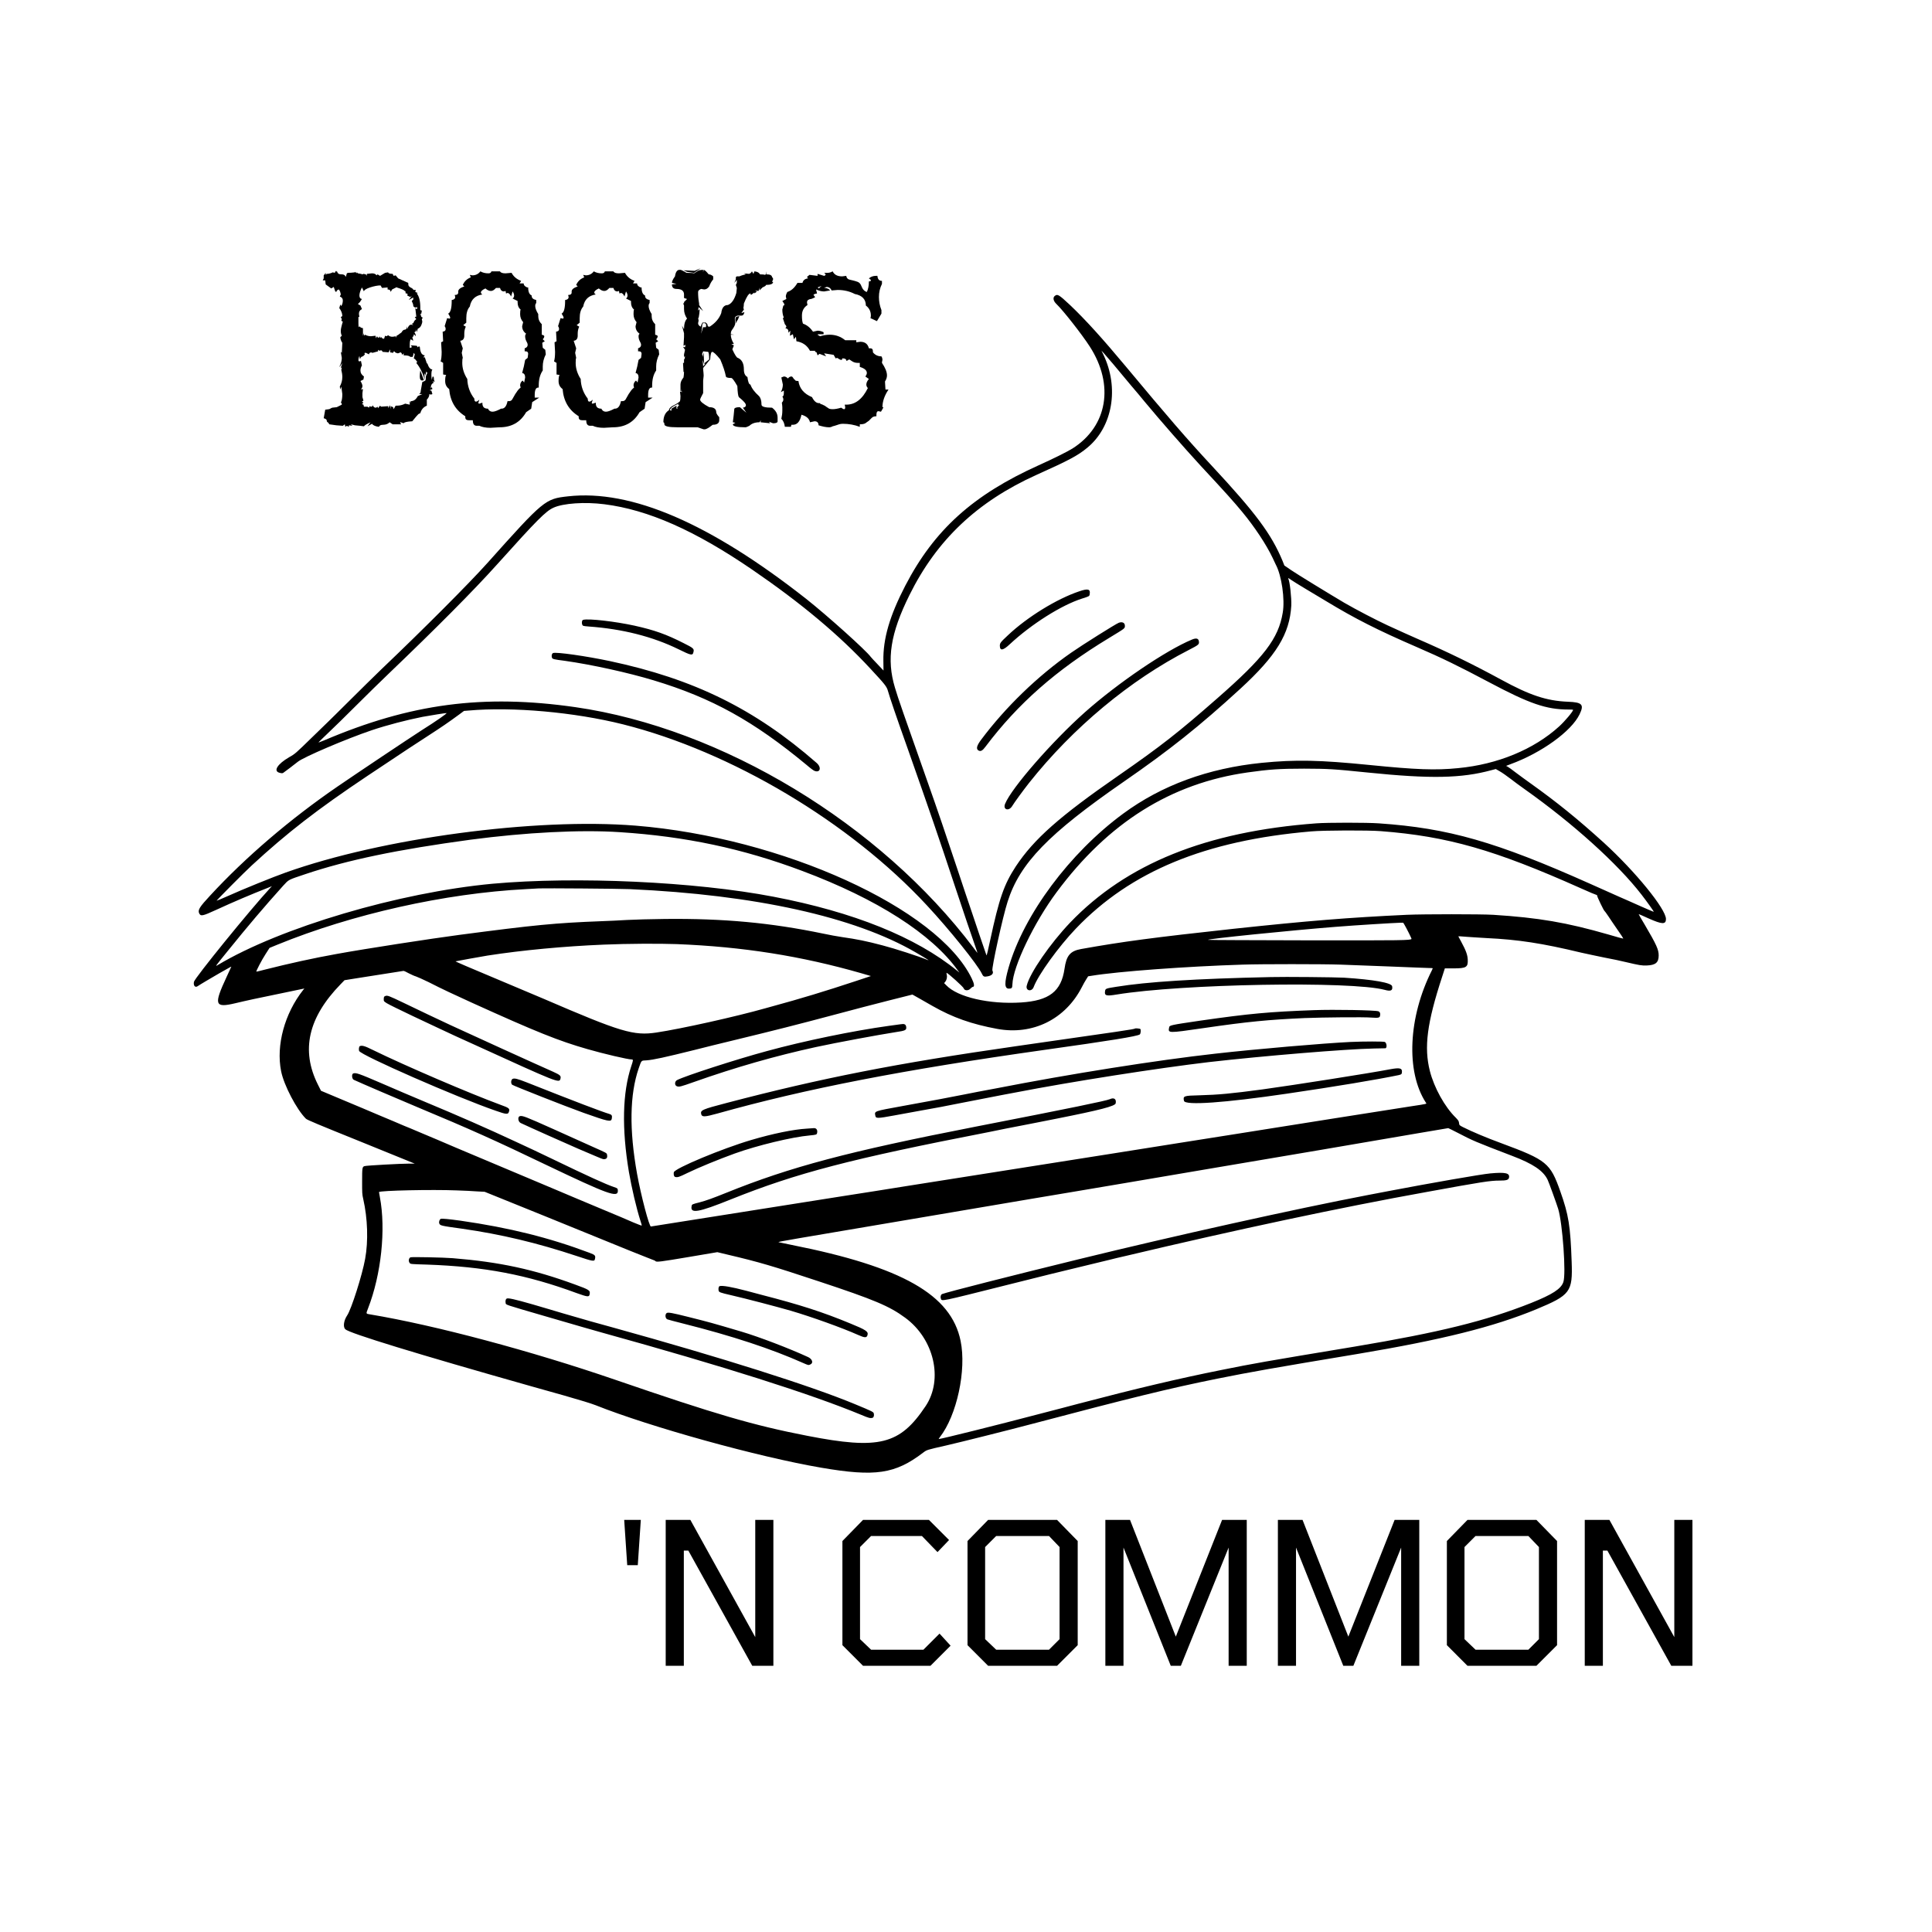 <svg xmlns="http://www.w3.org/2000/svg" xmlns:xlink="http://www.w3.org/1999/xlink" width="80" zoomAndPan="magnify" viewBox="0 0 60 60" height="80" preserveAspectRatio="xMidYMid meet" version="1.0"><defs><g/><clipPath id="744279a6da"><path d="M 6 9.125 L 51.75 9.125 L 51.75 45.875 L 6 45.875 Z M 6 9.125 " clip-rule="nonzero"/></clipPath></defs><g clip-path="url(#744279a6da)"><path fill="#000000" d="M 32.766 9.184 C 32.688 9.234 32.707 9.348 32.812 9.445 C 33.023 9.648 33.602 10.387 33.844 10.762 C 34.613 11.953 34.395 13.242 33.305 13.93 C 33.148 14.027 32.711 14.246 32.258 14.449 C 30.223 15.367 29.016 16.453 28.117 18.184 C 27.629 19.125 27.422 19.836 27.434 20.527 L 27.438 20.824 L 27.25 20.625 C 27.148 20.52 27.055 20.418 27.043 20.402 C 26.906 20.207 25.688 19.113 25.031 18.594 C 22.047 16.25 19.605 15.195 17.641 15.414 C 16.93 15.492 16.891 15.523 15.141 17.48 C 14.559 18.129 13.156 19.535 11.84 20.789 C 11.617 21.004 11.18 21.434 10.871 21.742 C 10.562 22.047 10.258 22.352 10.191 22.414 C 10.125 22.477 9.895 22.699 9.676 22.914 C 9.191 23.387 9.164 23.414 8.98 23.516 C 8.613 23.73 8.477 23.949 8.684 24 C 8.742 24.016 8.77 24.016 8.793 24.004 C 8.824 23.984 9.176 23.719 9.246 23.66 C 9.418 23.516 10.754 22.945 11.551 22.676 C 12.016 22.52 12.633 22.359 13.125 22.262 C 13.383 22.215 13.844 22.141 13.867 22.145 C 13.895 22.152 13.547 22.395 13.094 22.68 C 12.641 22.973 11.074 24.02 10.477 24.43 C 9.008 25.438 7.621 26.625 6.523 27.816 C 6.203 28.16 6.145 28.254 6.18 28.352 C 6.23 28.465 6.277 28.457 6.719 28.254 C 7.273 28 7.738 27.801 8.371 27.551 L 8.445 27.52 L 8.398 27.57 C 7.766 28.254 6.047 30.371 6.023 30.492 C 6 30.617 6.066 30.684 6.148 30.621 C 6.215 30.574 6.547 30.379 6.809 30.227 C 6.945 30.152 7.086 30.07 7.121 30.051 C 7.156 30.031 7.184 30.016 7.184 30.02 C 7.184 30.023 7.117 30.168 7.035 30.344 C 6.633 31.207 6.664 31.309 7.309 31.156 C 7.742 31.055 7.73 31.055 9.246 30.742 L 9.453 30.699 L 9.414 30.746 C 8.84 31.473 8.57 32.461 8.73 33.266 C 8.816 33.703 9.215 34.461 9.5 34.742 C 9.539 34.781 9.879 34.922 11.215 35.461 L 12.879 36.137 L 12.715 36.137 C 12.449 36.137 11.375 36.195 11.32 36.215 C 11.25 36.238 11.246 36.266 11.246 36.691 C 11.246 37.047 11.246 37.09 11.281 37.238 C 11.418 37.84 11.441 38.543 11.34 39.094 C 11.25 39.598 10.91 40.664 10.781 40.852 C 10.676 41.008 10.648 41.207 10.723 41.281 C 10.852 41.406 12.945 42.047 16.523 43.059 C 16.645 43.094 17.094 43.219 17.523 43.34 C 18.016 43.48 18.371 43.59 18.5 43.641 C 20.195 44.316 23.543 45.246 25.512 45.582 C 27.18 45.867 27.797 45.777 28.664 45.117 C 28.789 45.023 28.766 45.031 29.398 44.887 C 29.793 44.797 31.414 44.391 32.043 44.223 C 35.094 43.418 36.312 43.117 37.805 42.816 C 38.875 42.602 39.469 42.496 42.168 42.047 C 44.781 41.609 46.387 41.207 47.703 40.664 C 48.773 40.219 48.844 40.125 48.809 39.18 C 48.77 38.066 48.715 37.727 48.457 37 C 48.145 36.117 48.035 36.027 46.637 35.508 C 46.156 35.332 45.715 35.145 45.434 35.004 C 45.32 34.945 45.32 34.945 45.312 34.875 C 45.305 34.816 45.293 34.797 45.211 34.711 C 44.867 34.375 44.539 33.781 44.406 33.262 C 44.219 32.523 44.316 31.77 44.789 30.328 L 44.871 30.074 L 45.137 30.074 C 45.539 30.074 45.594 30.039 45.582 29.797 C 45.574 29.652 45.527 29.52 45.383 29.254 L 45.289 29.078 L 45.344 29.078 C 45.375 29.078 45.469 29.086 45.555 29.094 C 45.641 29.102 45.918 29.117 46.168 29.133 C 47.152 29.18 47.891 29.293 49.109 29.586 C 49.27 29.621 49.59 29.691 49.824 29.738 C 50.059 29.781 50.352 29.844 50.477 29.875 C 50.926 29.98 50.973 29.988 51.141 29.984 C 51.414 29.973 51.512 29.895 51.512 29.672 C 51.512 29.492 51.445 29.34 51.082 28.723 C 50.973 28.543 50.887 28.391 50.891 28.391 C 50.895 28.387 51.031 28.445 51.199 28.523 C 51.621 28.711 51.738 28.715 51.738 28.539 C 51.734 28.227 50.789 27.066 49.805 26.168 C 48.996 25.434 48.344 24.906 47.527 24.324 C 47.398 24.234 47.199 24.086 47.078 23.996 C 46.961 23.906 46.844 23.82 46.82 23.809 L 46.773 23.785 L 46.906 23.734 C 47.871 23.383 48.801 22.711 49.055 22.184 C 49.203 21.879 49.137 21.809 48.691 21.793 C 48.031 21.766 47.512 21.594 46.617 21.105 C 45.734 20.625 44.957 20.246 44.031 19.844 C 43.746 19.719 43.52 19.617 43.086 19.418 C 42.727 19.25 42.125 18.938 41.754 18.723 C 41.277 18.441 40.281 17.832 40.105 17.711 L 39.887 17.562 L 39.832 17.422 C 39.484 16.586 39 15.934 37.633 14.465 C 36.863 13.637 36.25 12.926 34.965 11.383 C 34.246 10.52 33.707 9.926 33.238 9.48 C 32.891 9.156 32.844 9.125 32.766 9.184 M 34.582 11.32 C 34.707 11.473 34.949 11.762 35.117 11.961 C 35.289 12.16 35.48 12.391 35.543 12.469 C 36.043 13.07 36.754 13.883 37.273 14.449 C 38.098 15.336 38.309 15.574 38.578 15.898 C 38.969 16.371 39.324 16.91 39.52 17.32 C 39.562 17.414 39.609 17.512 39.621 17.535 C 39.801 17.867 39.91 18.613 39.836 19.031 C 39.703 19.832 39.254 20.418 37.812 21.68 C 36.602 22.742 36.059 23.168 34.73 24.09 C 32.902 25.355 32.109 26.059 31.547 26.906 C 31.18 27.469 31.031 27.895 30.75 29.203 C 30.695 29.465 30.645 29.676 30.637 29.672 C 30.633 29.664 30.59 29.539 30.539 29.387 C 30.488 29.238 30.34 28.809 30.215 28.43 C 30.086 28.051 29.867 27.402 29.73 26.984 C 29.422 26.055 29.074 25.035 28.832 24.355 C 28.059 22.164 27.891 21.688 27.793 21.355 C 27.527 20.473 27.652 19.676 28.242 18.484 C 29.09 16.77 30.344 15.582 32.184 14.75 C 33.211 14.289 33.473 14.148 33.77 13.902 C 34.555 13.254 34.762 12.043 34.266 11.012 L 34.207 10.891 L 34.277 10.965 C 34.316 11.008 34.453 11.168 34.582 11.32 M 18.77 15.66 C 20.129 15.832 21.582 16.473 23.367 17.695 C 24.875 18.727 26.066 19.723 27.027 20.762 C 27.484 21.254 27.539 21.32 27.578 21.465 C 27.637 21.672 27.816 22.203 28.203 23.289 C 28.879 25.211 29.137 25.953 29.66 27.535 C 29.926 28.336 30.195 29.129 30.301 29.426 C 30.34 29.531 30.359 29.605 30.352 29.59 C 30.34 29.578 30.289 29.512 30.238 29.441 C 27.332 25.586 22.426 22.617 17.867 21.961 C 15.008 21.551 12.75 21.848 10.059 22.996 C 9.969 23.031 9.895 23.062 9.891 23.059 C 9.887 23.055 10.02 22.926 10.188 22.766 C 10.355 22.609 10.754 22.219 11.074 21.898 C 11.395 21.578 11.84 21.141 12.066 20.926 C 13.527 19.527 14.707 18.344 15.449 17.516 C 16.684 16.141 16.949 15.875 17.191 15.766 C 17.492 15.629 18.164 15.582 18.77 15.66 M 40.102 18.012 C 40.148 18.047 40.355 18.172 40.562 18.297 C 40.766 18.418 41.051 18.59 41.195 18.676 C 42.086 19.215 42.777 19.566 43.996 20.094 C 44.773 20.43 45.305 20.688 46.238 21.184 C 47.508 21.859 48.023 22.035 48.715 22.035 C 48.793 22.035 48.855 22.039 48.855 22.043 C 48.855 22.094 48.598 22.398 48.422 22.559 C 47.637 23.273 46.512 23.738 45.285 23.855 C 44.578 23.926 43.977 23.902 42.539 23.758 C 40.98 23.602 40.238 23.586 39.18 23.691 C 37.52 23.859 36.078 24.387 34.879 25.27 C 33.219 26.492 31.793 28.406 31.32 30.059 C 31.188 30.527 31.191 30.703 31.332 30.703 C 31.422 30.703 31.438 30.684 31.441 30.57 C 31.457 30.02 32.113 28.652 32.812 27.711 C 34.418 25.547 36.367 24.324 38.75 23.988 C 39.41 23.895 39.734 23.871 40.5 23.871 C 41.266 23.875 41.371 23.879 42.48 23.992 C 44.426 24.191 45.391 24.172 46.32 23.918 L 46.453 23.883 L 46.582 23.957 C 46.652 23.996 46.801 24.102 46.914 24.188 C 47.023 24.273 47.219 24.418 47.348 24.508 C 48.848 25.57 50.238 26.824 50.98 27.785 C 51.152 28.008 51.367 28.309 51.359 28.316 C 51.355 28.32 51.172 28.242 50.953 28.145 C 50.73 28.047 50.43 27.91 50.281 27.848 C 50.133 27.781 49.727 27.602 49.379 27.445 C 46.457 26.141 44.988 25.719 42.824 25.57 C 42.461 25.543 41.211 25.543 40.875 25.57 C 37.461 25.824 34.984 26.824 33.23 28.656 C 32.613 29.305 31.98 30.219 31.887 30.609 C 31.844 30.773 32.043 30.812 32.102 30.652 C 32.242 30.277 32.875 29.398 33.418 28.832 C 35.117 27.059 37.43 26.102 40.719 25.82 C 41.105 25.785 42.492 25.781 42.883 25.812 C 44.961 25.973 46.418 26.391 49.102 27.59 C 49.352 27.703 49.57 27.793 49.582 27.793 C 49.594 27.793 49.602 27.805 49.602 27.82 C 49.602 27.855 49.809 28.285 49.828 28.289 C 49.836 28.293 49.887 28.363 49.945 28.449 C 50 28.535 50.133 28.727 50.234 28.875 C 50.34 29.023 50.418 29.148 50.414 29.148 C 50.406 29.152 50.199 29.098 49.953 29.023 C 48.652 28.648 47.785 28.5 46.371 28.41 C 45.973 28.387 44.23 28.387 43.695 28.41 C 41.859 28.496 40.617 28.598 38.312 28.844 C 35.836 29.113 34.863 29.242 33.574 29.473 C 33.234 29.535 33.117 29.676 33.059 30.09 C 32.957 30.789 32.582 31.078 31.707 31.133 C 30.727 31.195 29.738 30.969 29.387 30.598 L 29.32 30.531 L 29.352 30.496 C 29.398 30.441 29.422 30.348 29.402 30.273 C 29.395 30.238 29.391 30.211 29.395 30.211 C 29.43 30.211 29.918 30.648 29.93 30.695 C 29.953 30.77 30.074 30.773 30.137 30.703 C 30.164 30.676 30.199 30.648 30.211 30.648 C 30.27 30.648 30.258 30.551 30.18 30.391 C 29.129 28.207 24.285 26.008 19.738 25.641 C 16.625 25.391 11.871 26.027 8.871 27.098 C 8.504 27.227 7.531 27.621 7.074 27.828 C 6.887 27.91 6.73 27.977 6.727 27.973 C 6.719 27.965 7.59 27.086 7.816 26.879 C 8.918 25.863 9.848 25.141 11.414 24.094 C 12.613 23.293 12.961 23.066 13.324 22.832 C 13.715 22.578 13.895 22.457 14.258 22.191 L 14.41 22.078 L 14.562 22.066 C 15.91 21.945 17.84 22.117 19.352 22.496 C 22.707 23.34 26.391 25.531 28.789 28.121 C 29.488 28.871 30.355 29.953 30.488 30.23 C 30.535 30.332 30.559 30.344 30.68 30.32 C 30.812 30.293 30.867 30.227 30.82 30.141 C 30.789 30.078 31.141 28.469 31.293 28 C 31.672 26.809 32.559 25.895 34.898 24.277 C 36.312 23.301 37.254 22.551 38.523 21.387 C 39.637 20.363 40.051 19.688 40.102 18.809 C 40.113 18.566 40.055 18.047 40.008 17.969 C 39.992 17.941 40.02 17.953 40.102 18.012 M 33.52 18.363 C 32.816 18.598 31.895 19.168 31.301 19.73 C 31.066 19.949 31.051 19.973 31.051 20.059 C 31.055 20.219 31.152 20.203 31.359 20.008 C 32.035 19.379 32.965 18.793 33.602 18.59 C 33.824 18.52 33.832 18.516 33.84 18.461 C 33.871 18.293 33.793 18.27 33.52 18.363 M 18.109 19.25 C 18.059 19.262 18.059 19.406 18.109 19.434 C 18.125 19.441 18.203 19.453 18.285 19.457 C 19.328 19.531 20.27 19.77 21.074 20.164 C 21.461 20.355 21.512 20.367 21.535 20.254 C 21.562 20.148 21.543 20.129 21.23 19.973 C 20.691 19.699 20.332 19.57 19.703 19.43 C 19.113 19.301 18.277 19.203 18.109 19.25 M 34.746 19.34 C 34.652 19.375 33.602 20.035 33.266 20.27 C 32.227 20.992 31.227 21.961 30.473 22.969 C 30.332 23.156 30.305 23.262 30.391 23.309 C 30.457 23.344 30.516 23.312 30.609 23.184 C 31.613 21.852 32.797 20.809 34.438 19.816 C 34.957 19.5 34.934 19.52 34.934 19.43 C 34.934 19.34 34.852 19.301 34.746 19.34 M 37.016 19.863 C 36.199 20.203 34.711 21.215 33.691 22.121 C 32.68 23.02 31.418 24.465 31.215 24.961 C 31.137 25.148 31.332 25.207 31.438 25.027 C 31.504 24.918 31.766 24.559 31.957 24.316 C 33.32 22.598 35.098 21.117 36.922 20.184 C 37.234 20.023 37.25 20.012 37.23 19.906 C 37.215 19.824 37.145 19.809 37.016 19.863 M 17.176 20.281 C 17.137 20.297 17.121 20.367 17.141 20.422 C 17.156 20.469 17.188 20.477 17.547 20.523 C 18.379 20.641 19.516 20.891 20.301 21.129 C 22.113 21.676 23.406 22.395 25.047 23.754 C 25.16 23.852 25.27 23.934 25.297 23.941 C 25.477 24.008 25.52 23.828 25.355 23.688 C 23.434 22.012 21.547 21.086 18.941 20.531 C 18.203 20.375 17.273 20.242 17.176 20.281 M 19.254 25.844 C 21.297 25.977 23.066 26.352 24.914 27.047 C 27.238 27.918 28.934 29.004 29.746 30.137 L 29.797 30.203 L 29.723 30.145 C 28.449 29.105 26.512 28.324 24.02 27.848 C 21.582 27.379 17.883 27.211 15.297 27.445 C 12.398 27.715 8.715 28.801 6.758 29.973 C 6.68 30.02 6.672 30.027 7.062 29.547 C 7.699 28.758 8.199 28.168 8.793 27.508 C 8.977 27.309 8.934 27.332 9.48 27.148 C 10.793 26.707 12.355 26.383 14.609 26.078 C 16.32 25.852 18.02 25.762 19.254 25.844 M 19.562 27.613 C 23.449 27.789 26.539 28.473 28.438 29.578 C 28.82 29.801 28.91 29.859 28.777 29.801 C 28.566 29.711 27.773 29.453 27.406 29.359 C 26.891 29.223 26.613 29.168 26.152 29.102 C 26.012 29.082 25.754 29.035 25.574 28.996 C 23.938 28.656 22.469 28.52 20.652 28.539 C 20.211 28.543 19.684 28.559 19.48 28.57 C 19.273 28.582 18.906 28.602 18.664 28.609 C 17.242 28.664 16.625 28.723 14.254 29.035 C 13.418 29.145 11.336 29.465 10.461 29.625 C 9.738 29.754 8.977 29.922 8.223 30.113 C 8.082 30.152 7.965 30.176 7.961 30.176 C 7.949 30.16 8.129 29.812 8.246 29.633 L 8.371 29.438 L 8.609 29.34 C 10.941 28.387 13.824 27.742 16.328 27.613 C 16.5 27.605 16.688 27.594 16.738 27.59 C 16.949 27.582 19.23 27.598 19.562 27.613 M 43.617 28.719 C 43.688 28.84 43.844 29.152 43.836 29.16 C 43.793 29.203 43.59 29.207 40.605 29.203 C 38.938 29.199 37.551 29.195 37.523 29.188 C 37.422 29.164 40.117 28.891 41.465 28.785 C 42.152 28.73 43.25 28.664 43.488 28.656 L 43.578 28.656 L 43.617 28.719 M 21.016 29.32 C 23.074 29.402 24.879 29.688 26.766 30.23 L 27.047 30.312 L 26.562 30.473 C 25.645 30.777 24.844 31.02 23.996 31.25 C 23.918 31.27 23.809 31.301 23.758 31.316 C 22.844 31.574 21.164 31.949 20.387 32.066 C 19.676 32.172 19.289 32.055 16.887 31.02 C 16.664 30.926 16.094 30.684 15.625 30.488 C 14.582 30.051 14.133 29.859 14.148 29.855 C 14.188 29.844 14.93 29.711 15.141 29.676 C 16.223 29.508 17.52 29.387 18.754 29.336 C 19.473 29.305 20.48 29.301 21.016 29.32 M 41.629 29.957 C 41.895 29.965 42.594 29.992 43.184 30.016 C 43.77 30.039 44.305 30.062 44.371 30.062 C 44.441 30.062 44.496 30.066 44.496 30.07 C 44.496 30.074 44.484 30.102 44.469 30.133 C 43.734 31.59 43.656 33.277 44.281 34.242 C 44.312 34.285 44.352 34.277 43.809 34.359 C 43.559 34.398 42.496 34.566 41.449 34.73 C 40.402 34.898 38.984 35.121 38.301 35.23 C 37.613 35.34 35.918 35.605 34.527 35.828 C 31.66 36.281 29.559 36.613 28.168 36.832 C 27.645 36.918 26.719 37.062 26.117 37.156 C 24.719 37.379 21.668 37.859 20.859 37.988 C 20.52 38.043 20.23 38.09 20.215 38.09 C 20.164 38.105 19.906 37.125 19.785 36.457 C 19.539 35.086 19.555 33.992 19.836 33.176 C 19.926 32.922 19.906 32.938 20.078 32.93 C 20.293 32.914 20.648 32.836 21.562 32.609 C 21.812 32.543 22.41 32.398 22.891 32.281 C 24.035 32.004 24.746 31.824 25.918 31.512 C 26.449 31.367 27.211 31.172 27.609 31.07 L 28.336 30.887 L 28.551 31.008 C 28.668 31.074 28.852 31.18 28.961 31.242 C 29.594 31.602 30.172 31.805 30.969 31.953 C 32.07 32.156 33.086 31.656 33.598 30.656 C 33.641 30.574 33.699 30.465 33.734 30.414 L 33.793 30.32 L 33.891 30.305 C 34.719 30.168 36.852 30.012 38.598 29.957 C 39.156 29.938 41.082 29.938 41.629 29.957 M 12.695 30.227 C 12.773 30.266 12.871 30.312 12.918 30.324 C 12.965 30.34 13.141 30.418 13.309 30.5 C 13.746 30.723 14.082 30.879 14.648 31.137 C 16.656 32.047 17.344 32.324 18.246 32.582 C 18.746 32.727 19.5 32.902 19.613 32.902 C 19.672 32.902 19.668 32.922 19.605 33.109 C 19.332 33.93 19.305 35.039 19.531 36.395 C 19.617 36.891 19.762 37.516 19.891 37.918 C 19.918 37.996 19.934 38.062 19.93 38.062 C 19.926 38.066 19.809 38.023 19.672 37.965 C 19.531 37.906 19.367 37.832 19.301 37.805 C 19.234 37.777 18.98 37.672 18.73 37.566 C 18.484 37.465 18.102 37.305 17.883 37.211 C 17.66 37.117 17.379 36.996 17.254 36.945 C 17.129 36.891 16.285 36.535 15.371 36.152 C 14.461 35.77 13.656 35.43 13.582 35.395 C 13.445 35.34 12.891 35.102 12.738 35.039 C 12.691 35.023 12.453 34.922 12.207 34.816 C 11.961 34.715 11.539 34.535 11.273 34.422 C 11.008 34.312 10.605 34.141 10.379 34.047 L 9.969 33.875 L 9.871 33.68 C 9.34 32.617 9.57 31.602 10.578 30.566 L 10.699 30.441 L 11.086 30.379 C 11.645 30.289 12.5 30.156 12.531 30.152 C 12.547 30.152 12.621 30.184 12.695 30.227 M 39.465 30.344 C 37.109 30.395 35.613 30.492 34.672 30.645 C 34.348 30.695 34.332 30.703 34.32 30.77 C 34.293 30.922 34.348 30.941 34.672 30.887 C 36.695 30.555 41.965 30.461 43.008 30.742 C 43.195 30.793 43.258 30.762 43.234 30.629 C 43.215 30.52 42.656 30.422 41.742 30.363 C 41.5 30.348 39.887 30.332 39.465 30.344 M 11.961 30.934 C 11.926 30.945 11.918 30.969 11.918 31.031 C 11.918 31.125 11.879 31.102 12.812 31.551 C 13.289 31.777 13.375 31.816 13.641 31.941 C 14.074 32.145 14.227 32.215 14.695 32.426 C 17.359 33.641 17.367 33.645 17.406 33.5 C 17.426 33.41 17.402 33.387 17.18 33.285 C 16.785 33.113 14.332 31.996 14 31.84 C 13.711 31.707 12.922 31.332 12.543 31.148 C 12.062 30.918 12.031 30.906 11.961 30.934 M 40.809 31.371 C 39.422 31.422 38.805 31.477 37.262 31.699 C 36.359 31.832 36.32 31.84 36.309 31.906 C 36.273 32.09 36.262 32.09 37.367 31.93 C 38.762 31.727 39.383 31.668 40.516 31.617 C 41.094 31.594 42.371 31.582 42.59 31.602 C 42.809 31.617 42.848 31.609 42.859 31.543 C 42.875 31.473 42.855 31.426 42.805 31.406 C 42.695 31.371 41.43 31.348 40.809 31.371 M 27.969 31.809 C 27.945 31.812 27.781 31.836 27.602 31.859 C 26.496 32.012 24.98 32.324 23.82 32.641 C 22.891 32.891 21.273 33.414 21.027 33.543 C 20.949 33.582 20.945 33.707 21.02 33.734 C 21.09 33.762 21.145 33.746 21.543 33.605 C 22.855 33.141 24.094 32.789 25.344 32.516 C 25.977 32.379 27.285 32.137 27.809 32.055 C 28.129 32.008 28.16 31.992 28.141 31.879 C 28.125 31.809 28.082 31.789 27.969 31.809 M 35.25 31.941 C 35.23 31.965 34.898 32.012 31.543 32.492 C 27.836 33.023 25.5 33.484 22.578 34.25 C 21.801 34.453 21.746 34.477 21.777 34.602 C 21.801 34.695 21.883 34.691 22.277 34.582 C 25.035 33.809 28.035 33.227 32.438 32.605 C 34.469 32.32 35.316 32.184 35.398 32.125 C 35.426 32.102 35.438 31.98 35.414 31.957 C 35.398 31.941 35.262 31.93 35.25 31.941 M 41.941 32.359 C 41.125 32.398 39.012 32.578 37.738 32.723 C 35.918 32.926 33.227 33.352 30.91 33.805 C 30.715 33.84 30.473 33.887 30.371 33.906 C 30.27 33.926 30.062 33.969 29.914 33.996 C 29.59 34.062 28.902 34.191 28.012 34.352 C 27.133 34.512 27.156 34.504 27.184 34.648 C 27.199 34.738 27.246 34.738 27.773 34.641 C 28 34.598 28.375 34.531 28.609 34.488 C 29.07 34.406 29.332 34.359 29.848 34.254 C 30.285 34.168 30.824 34.062 31.133 34.004 C 31.27 33.98 31.445 33.945 31.527 33.93 C 33.301 33.586 35.957 33.172 37.547 32.984 C 39.223 32.793 41.801 32.578 42.676 32.562 C 42.852 32.559 43.008 32.555 43.02 32.555 C 43.082 32.555 43.07 32.391 43.008 32.359 C 42.965 32.34 42.367 32.34 41.941 32.359 M 11.176 32.488 C 11.148 32.5 11.137 32.586 11.152 32.637 C 11.203 32.77 14.195 34.082 15.398 34.496 C 15.719 34.609 15.773 34.613 15.801 34.539 C 15.84 34.43 15.824 34.41 15.539 34.309 C 14.586 33.957 12.613 33.113 11.582 32.609 C 11.324 32.48 11.246 32.461 11.176 32.488 M 43.195 33.203 C 42.57 33.324 40.18 33.699 39.211 33.832 C 38.246 33.961 37.844 34 37.238 34.016 C 36.766 34.027 36.734 34.035 36.77 34.188 C 36.801 34.336 38.027 34.25 39.965 33.965 C 41.488 33.742 42.77 33.527 43.445 33.387 C 43.527 33.367 43.539 33.352 43.539 33.273 C 43.539 33.172 43.457 33.156 43.195 33.203 M 10.973 33.336 C 10.914 33.352 10.926 33.508 10.988 33.535 C 11.18 33.625 12.418 34.156 12.961 34.383 C 14.582 35.059 15.418 35.434 16.977 36.184 C 18.883 37.094 19.188 37.203 19.188 36.984 C 19.188 36.91 19.18 36.902 19.062 36.863 C 18.82 36.781 18.293 36.543 17.121 35.977 C 16.711 35.781 16.359 35.613 16.344 35.609 C 16.328 35.602 16.172 35.531 16 35.449 C 15.156 35.055 14.23 34.648 13.18 34.211 C 12.824 34.062 12.219 33.805 11.836 33.637 C 11.148 33.34 11.055 33.309 10.973 33.336 M 15.922 33.504 C 15.867 33.531 15.859 33.645 15.906 33.688 C 15.953 33.723 17.574 34.363 18.121 34.559 C 18.902 34.836 18.98 34.852 19 34.738 C 19.016 34.648 19 34.617 18.922 34.594 C 18.715 34.535 17.852 34.207 16.344 33.609 C 16.074 33.504 15.984 33.48 15.922 33.504 M 34.465 34.137 C 34.332 34.191 33.293 34.406 30.305 34.988 C 26.34 35.762 24.547 36.238 22.555 37.043 C 22.117 37.219 21.945 37.281 21.727 37.34 C 21.496 37.398 21.488 37.402 21.48 37.453 C 21.426 37.699 21.676 37.66 22.703 37.246 C 24.75 36.426 26.414 35.992 30.715 35.156 C 30.973 35.105 31.215 35.055 31.25 35.047 C 31.289 35.039 31.496 35 31.715 34.957 C 31.934 34.914 32.141 34.875 32.176 34.867 C 32.215 34.859 32.508 34.801 32.828 34.738 C 34.164 34.473 34.629 34.352 34.648 34.266 C 34.676 34.133 34.598 34.074 34.465 34.137 M 16.141 34.664 C 16.07 34.688 16.09 34.836 16.168 34.875 C 16.328 34.953 17.648 35.543 17.949 35.672 C 18.141 35.754 18.395 35.863 18.508 35.91 C 18.621 35.961 18.727 36 18.746 36 C 18.84 36 18.871 35.957 18.852 35.859 C 18.844 35.809 18.836 35.805 18.457 35.637 C 18.246 35.543 17.676 35.285 17.188 35.066 C 16.309 34.672 16.227 34.641 16.141 34.664 M 25.055 35.051 C 24.641 35.074 23.996 35.207 23.336 35.402 C 22.43 35.668 20.953 36.285 20.926 36.406 C 20.914 36.477 20.93 36.539 20.969 36.551 C 21.043 36.57 21.09 36.555 21.344 36.43 C 21.699 36.258 22.309 36.008 22.816 35.824 C 23.52 35.57 24.609 35.309 25.148 35.262 C 25.352 35.242 25.363 35.238 25.375 35.188 C 25.398 35.098 25.355 35.031 25.277 35.035 C 25.258 35.035 25.156 35.043 25.055 35.051 M 45.277 35.184 C 45.734 35.422 45.801 35.453 46.965 35.898 C 47.605 36.141 47.926 36.355 48.062 36.637 C 48.09 36.684 48.355 37.422 48.391 37.543 C 48.527 37.992 48.641 39.566 48.551 39.816 C 48.48 40.027 48.215 40.199 47.551 40.465 C 46.145 41.023 44.703 41.379 42.07 41.82 C 39.219 42.293 38.953 42.34 37.926 42.547 C 36.617 42.809 35.293 43.121 33.492 43.594 C 33.348 43.633 33.117 43.691 32.977 43.73 C 32.836 43.766 32.496 43.855 32.223 43.926 C 30.992 44.25 29.223 44.691 29.152 44.691 C 29.148 44.691 29.164 44.664 29.188 44.633 C 29.715 43.957 30.02 42.551 29.832 41.641 C 29.539 40.207 28.016 39.344 24.594 38.664 C 24.426 38.629 24.258 38.594 24.219 38.586 C 24.129 38.57 24.008 38.59 25.883 38.273 C 27.523 37.996 29.371 37.684 32.035 37.23 C 32.793 37.105 34.094 36.883 34.934 36.742 C 35.77 36.598 37.012 36.387 37.695 36.273 C 38.375 36.156 39.883 35.902 41.039 35.707 C 42.195 35.508 43.555 35.277 44.055 35.191 C 44.555 35.105 44.973 35.035 44.977 35.035 C 44.984 35.035 45.117 35.102 45.277 35.184 M 46.285 36.441 C 46.008 36.465 44.422 36.742 43.113 36.992 C 42.875 37.039 42.59 37.094 42.48 37.113 C 40.234 37.543 36.469 38.379 33.492 39.109 C 31.371 39.629 29.422 40.125 29.258 40.188 C 29.219 40.203 29.199 40.27 29.219 40.328 C 29.254 40.418 29.152 40.438 31.305 39.898 C 31.895 39.75 32.48 39.605 32.602 39.574 C 32.727 39.543 32.965 39.484 33.133 39.445 C 33.559 39.34 34.141 39.199 34.438 39.129 C 34.574 39.094 34.801 39.039 34.945 39.008 C 38.398 38.188 41.629 37.5 44.316 37.016 C 46.031 36.703 46.277 36.664 46.574 36.664 C 46.781 36.664 46.848 36.645 46.863 36.574 C 46.895 36.43 46.754 36.398 46.285 36.441 M 14.188 36.969 C 14.402 36.977 14.688 36.988 14.816 37 L 15.051 37.012 L 16.953 37.781 C 17.996 38.207 19.176 38.684 19.566 38.844 C 19.961 39 20.297 39.137 20.316 39.141 C 20.332 39.145 20.348 39.156 20.355 39.164 C 20.379 39.203 20.52 39.184 21.379 39.039 L 22.277 38.887 L 22.602 38.965 C 23.578 39.195 23.988 39.316 25.438 39.797 C 27.148 40.363 27.621 40.562 28.109 40.922 C 29.008 41.578 29.301 42.836 28.746 43.668 C 27.945 44.867 27.309 45.027 25.07 44.59 C 23.402 44.266 22.238 43.926 19.113 42.852 C 16.496 41.953 13.512 41.156 11.496 40.82 C 11.359 40.797 11.363 40.809 11.43 40.633 C 11.84 39.578 11.988 38.18 11.797 37.176 C 11.781 37.09 11.77 37.02 11.77 37.02 C 11.816 36.973 13.406 36.938 14.188 36.969 M 13.691 37.852 C 13.652 37.863 13.625 37.945 13.641 37.992 C 13.668 38.062 13.676 38.066 14.359 38.16 C 15.559 38.332 16.68 38.598 17.914 39.008 C 18.418 39.176 18.461 39.184 18.477 39.098 C 18.5 38.996 18.484 38.973 18.316 38.91 C 17.051 38.434 15.824 38.129 14.305 37.91 C 13.934 37.859 13.734 37.84 13.691 37.852 M 12.75 39.047 C 12.695 39.066 12.676 39.168 12.723 39.223 C 12.75 39.258 12.754 39.258 13.262 39.273 C 15.043 39.336 16.359 39.586 17.914 40.16 C 18.25 40.281 18.297 40.285 18.312 40.195 C 18.336 40.074 18.305 40.055 17.855 39.891 C 16.578 39.422 15.512 39.191 14.059 39.074 C 13.773 39.051 12.801 39.031 12.75 39.047 M 22.352 39.941 C 22.32 39.949 22.305 40.008 22.316 40.074 C 22.328 40.133 22.348 40.141 22.719 40.227 C 23.129 40.32 24.145 40.586 24.562 40.707 C 25.211 40.898 26.156 41.238 26.648 41.457 C 26.855 41.551 26.918 41.551 26.941 41.461 C 26.973 41.352 26.895 41.301 26.398 41.098 C 25.547 40.746 24.844 40.52 23.676 40.219 C 23.477 40.164 23.254 40.105 23.176 40.086 C 22.715 39.965 22.438 39.918 22.352 39.941 M 15.73 40.332 C 15.703 40.352 15.691 40.41 15.703 40.461 C 15.715 40.527 15.625 40.496 16.926 40.875 C 18.121 41.223 18.297 41.273 18.688 41.383 C 22.469 42.43 25.188 43.293 26.75 43.941 C 26.98 44.039 27.027 44.051 27.098 44.031 C 27.133 44.02 27.152 43.961 27.137 43.898 C 27.125 43.848 27.102 43.836 26.555 43.609 C 25.184 43.039 22.418 42.164 19.047 41.23 C 18.402 41.055 18.164 40.984 17.992 40.934 C 17.898 40.906 17.668 40.84 17.477 40.785 C 17.289 40.727 16.867 40.605 16.539 40.508 C 15.965 40.344 15.773 40.301 15.73 40.332 M 20.707 40.777 C 20.648 40.812 20.656 40.941 20.723 40.973 C 20.746 40.98 20.961 41.043 21.207 41.102 C 22.742 41.488 23.961 41.891 24.949 42.332 C 25.098 42.398 25.109 42.402 25.164 42.375 C 25.266 42.332 25.23 42.211 25.102 42.148 C 24.52 41.879 23.57 41.516 23.016 41.352 C 22.074 41.074 22.059 41.07 21.375 40.898 C 20.879 40.773 20.75 40.75 20.707 40.777 " fill-opacity="1" fill-rule="evenodd"/></g><g fill="#000000" fill-opacity="1"><g transform="translate(10.006, 13.239)"><g><path d="M 0.094 -0.516 C 0.188 -0.523 0.238 -0.535 0.25 -0.547 C 0.258 -0.555 0.281 -0.566 0.312 -0.578 L 0.453 -0.594 L 0.609 -0.672 C 0.609 -0.711 0.598 -0.734 0.578 -0.734 C 0.609 -0.785 0.625 -0.875 0.625 -1 L 0.594 -1.234 L 0.562 -1.141 L 0.547 -1.234 C 0.598 -1.328 0.625 -1.426 0.625 -1.531 C 0.625 -1.602 0.613 -1.676 0.594 -1.75 L 0.609 -1.828 L 0.578 -1.812 L 0.625 -1.969 C 0.582 -1.895 0.551 -1.852 0.531 -1.844 C 0.582 -1.938 0.609 -2.031 0.609 -2.125 L 0.578 -2.312 L 0.609 -2.281 L 0.625 -2.594 C 0.594 -2.633 0.57 -2.691 0.562 -2.766 L 0.609 -2.812 C 0.586 -2.863 0.578 -2.91 0.578 -2.953 C 0.578 -2.992 0.582 -3.035 0.594 -3.078 C 0.613 -3.16 0.629 -3.219 0.641 -3.25 C 0.617 -3.258 0.602 -3.27 0.594 -3.281 L 0.609 -3.328 L 0.578 -3.391 L 0.625 -3.422 C 0.625 -3.504 0.594 -3.586 0.531 -3.672 L 0.562 -3.781 L 0.594 -3.734 C 0.625 -3.785 0.641 -3.844 0.641 -3.906 C 0.641 -3.969 0.609 -4.008 0.547 -4.031 L 0.578 -4.094 C 0.566 -4.164 0.547 -4.219 0.516 -4.25 C 0.473 -4.238 0.445 -4.211 0.438 -4.172 L 0.406 -4.188 L 0.359 -4.328 L 0.281 -4.281 L 0.109 -4.406 L 0.094 -4.531 L 0.016 -4.531 L 0.047 -4.594 L 0.047 -4.688 C 0.066 -4.707 0.086 -4.734 0.109 -4.766 L 0.109 -4.703 L 0.141 -4.734 C 0.203 -4.734 0.266 -4.75 0.328 -4.781 L 0.391 -4.766 L 0.422 -4.828 L 0.438 -4.797 L 0.453 -4.828 C 0.473 -4.773 0.492 -4.742 0.516 -4.734 C 0.535 -4.723 0.566 -4.719 0.609 -4.719 C 0.648 -4.719 0.68 -4.707 0.703 -4.688 L 0.734 -4.641 L 0.766 -4.75 L 0.797 -4.766 C 0.859 -4.766 0.93 -4.77 1.016 -4.781 L 1.031 -4.797 L 1.062 -4.75 L 1.078 -4.781 L 1.109 -4.75 C 1.191 -4.738 1.238 -4.727 1.25 -4.719 L 1.281 -4.734 L 1.359 -4.719 L 1.375 -4.672 L 1.391 -4.734 L 1.547 -4.75 C 1.617 -4.75 1.664 -4.727 1.688 -4.688 L 1.719 -4.719 L 1.797 -4.672 L 1.953 -4.766 L 2.047 -4.781 C 2.055 -4.75 2.102 -4.734 2.188 -4.734 L 2.219 -4.672 L 2.281 -4.688 L 2.359 -4.594 L 2.672 -4.453 C 2.672 -4.41 2.676 -4.379 2.688 -4.359 C 2.695 -4.348 2.707 -4.336 2.719 -4.328 C 2.738 -4.316 2.754 -4.305 2.766 -4.297 C 2.785 -4.297 2.797 -4.289 2.797 -4.281 C 2.816 -4.258 2.832 -4.242 2.844 -4.234 L 2.906 -4.234 L 2.891 -4.172 L 2.969 -4.141 L 2.938 -4.125 C 3.008 -4.039 3.047 -3.895 3.047 -3.688 L 3.047 -3.609 L 3.094 -3.594 L 3.078 -3.5 L 3.031 -3.469 L 3.062 -3.469 C 3.062 -3.414 3.082 -3.383 3.125 -3.375 L 3.094 -3.328 L 3.109 -3.25 C 3.109 -3.227 3.098 -3.191 3.078 -3.141 C 3.055 -3.086 3.02 -3.051 2.969 -3.031 L 2.938 -2.922 L 2.922 -3.016 C 2.922 -2.961 2.898 -2.93 2.859 -2.922 C 2.891 -2.891 2.906 -2.848 2.906 -2.797 C 2.875 -2.836 2.852 -2.859 2.844 -2.859 C 2.844 -2.848 2.844 -2.836 2.844 -2.828 L 2.812 -2.766 L 2.797 -2.781 L 2.828 -2.656 L 2.75 -2.703 C 2.727 -2.672 2.719 -2.609 2.719 -2.516 C 2.719 -2.492 2.719 -2.469 2.719 -2.438 C 2.758 -2.438 2.781 -2.445 2.781 -2.469 C 2.781 -2.477 2.77 -2.492 2.75 -2.516 L 2.938 -2.5 L 2.969 -2.453 L 3 -2.484 L 3.031 -2.469 C 3.039 -2.363 3.062 -2.289 3.094 -2.25 C 3.125 -2.219 3.156 -2.203 3.188 -2.203 L 3.141 -2.141 L 3.188 -2.141 L 3.25 -1.953 L 3.266 -1.953 C 3.305 -1.828 3.359 -1.766 3.422 -1.766 C 3.398 -1.734 3.391 -1.676 3.391 -1.594 C 3.391 -1.539 3.395 -1.488 3.406 -1.438 C 3.414 -1.508 3.426 -1.547 3.438 -1.547 C 3.457 -1.547 3.469 -1.523 3.469 -1.484 C 3.469 -1.441 3.477 -1.41 3.5 -1.391 L 3.422 -1.391 L 3.469 -1.359 C 3.406 -1.328 3.375 -1.281 3.375 -1.219 C 3.375 -1.207 3.375 -1.191 3.375 -1.172 L 3.406 -1.219 L 3.422 -1.156 C 3.367 -1.133 3.344 -1.125 3.344 -1.125 C 3.344 -1.113 3.352 -1.109 3.375 -1.109 L 3.391 -1.109 L 3.422 -1 L 3.375 -0.984 L 3.328 -1 C 3.328 -0.938 3.301 -0.879 3.25 -0.828 L 3.25 -0.641 C 3.145 -0.598 3.078 -0.52 3.047 -0.406 C 3.035 -0.406 3.016 -0.395 2.984 -0.375 C 2.961 -0.352 2.898 -0.281 2.797 -0.156 C 2.629 -0.145 2.539 -0.125 2.531 -0.094 C 2.477 -0.113 2.445 -0.125 2.438 -0.125 C 2.426 -0.125 2.422 -0.125 2.422 -0.125 C 2.422 -0.113 2.43 -0.094 2.453 -0.062 L 2.188 -0.062 L 2.094 -0.125 C 2.039 -0.07 1.973 -0.047 1.891 -0.047 C 1.816 -0.047 1.773 -0.023 1.766 0.016 C 1.66 0.004 1.586 -0.023 1.547 -0.078 L 1.406 0 L 1.5 -0.125 C 1.383 -0.07 1.316 -0.031 1.297 0 L 1.172 -0.016 L 1.016 -0.031 L 0.891 -0.062 L 0.938 -0.016 L 0.828 -0.031 L 0.828 0.016 L 0.766 -0.016 L 0.719 0.016 L 0.703 -0.062 L 0.641 -0.016 L 0.438 -0.031 L 0.219 -0.062 C 0.207 -0.094 0.191 -0.113 0.172 -0.125 C 0.148 -0.133 0.141 -0.156 0.141 -0.188 C 0.129 -0.219 0.098 -0.238 0.047 -0.25 Z M 1.266 -2.812 L 1.297 -2.891 L 1.297 -2.812 L 1.328 -2.844 C 1.391 -2.812 1.453 -2.797 1.516 -2.797 L 1.656 -2.812 L 1.672 -2.734 L 1.703 -2.797 L 1.734 -2.75 C 1.754 -2.75 1.766 -2.754 1.766 -2.766 C 1.773 -2.773 1.781 -2.785 1.781 -2.797 L 1.797 -2.75 L 1.844 -2.766 C 1.852 -2.734 1.879 -2.719 1.922 -2.719 L 1.953 -2.812 L 2 -2.797 L 2.047 -2.828 C 2.086 -2.797 2.129 -2.781 2.172 -2.781 C 2.203 -2.781 2.238 -2.785 2.281 -2.797 L 2.281 -2.75 L 2.312 -2.812 C 2.352 -2.832 2.383 -2.852 2.406 -2.875 C 2.438 -2.895 2.457 -2.91 2.469 -2.922 C 2.477 -2.941 2.488 -2.957 2.5 -2.969 C 2.52 -2.988 2.539 -3 2.562 -3 C 2.602 -3 2.629 -3.035 2.641 -3.109 L 2.641 -3.016 C 2.672 -3.109 2.711 -3.156 2.766 -3.156 C 2.785 -3.156 2.805 -3.148 2.828 -3.141 L 2.781 -3.188 C 2.812 -3.188 2.832 -3.203 2.844 -3.234 C 2.852 -3.266 2.879 -3.297 2.922 -3.328 L 2.875 -3.391 L 2.922 -3.406 L 2.891 -3.672 C 2.91 -3.648 2.926 -3.641 2.938 -3.641 C 2.945 -3.641 2.953 -3.66 2.953 -3.703 L 2.906 -3.688 C 2.852 -3.695 2.828 -3.719 2.828 -3.75 C 2.828 -3.781 2.812 -3.828 2.781 -3.891 L 2.828 -3.938 L 2.828 -4 L 2.688 -3.922 L 2.781 -4.047 L 2.734 -4.016 L 2.641 -4.062 L 2.656 -4.109 L 2.578 -4.141 L 2.594 -4.156 L 2.578 -4.203 L 2.562 -4.203 C 2.539 -4.234 2.457 -4.27 2.312 -4.312 L 2.328 -4.328 L 2.172 -4.25 L 2.125 -4.172 C 2.125 -4.223 2.094 -4.25 2.031 -4.25 L 2.031 -4.312 L 1.859 -4.297 L 1.812 -4.375 C 1.719 -4.375 1.609 -4.352 1.484 -4.312 C 1.359 -4.27 1.297 -4.227 1.297 -4.188 L 1.234 -4.312 C 1.18 -4.207 1.156 -4.125 1.156 -4.062 C 1.156 -4 1.18 -3.961 1.234 -3.953 L 1.172 -3.859 L 1.109 -3.797 L 1.188 -3.75 L 1.234 -3.641 C 1.172 -3.609 1.141 -3.562 1.141 -3.5 C 1.141 -3.469 1.145 -3.438 1.156 -3.406 L 1.125 -3.391 C 1.125 -3.316 1.125 -3.254 1.125 -3.203 C 1.125 -3.117 1.129 -3.078 1.141 -3.078 C 1.141 -3.078 1.145 -3.086 1.156 -3.109 C 1.176 -3.078 1.211 -3.055 1.266 -3.047 Z M 1.297 -0.609 L 1.406 -0.609 L 1.453 -0.578 L 1.469 -0.625 C 1.488 -0.613 1.508 -0.609 1.531 -0.609 C 1.551 -0.609 1.562 -0.625 1.562 -0.656 C 1.594 -0.602 1.625 -0.578 1.656 -0.578 C 1.676 -0.578 1.695 -0.586 1.719 -0.609 L 1.734 -0.562 L 1.797 -0.641 L 1.828 -0.609 L 2.047 -0.625 L 2.062 -0.562 L 2.094 -0.656 L 2.141 -0.531 L 2.125 -0.625 L 2.203 -0.594 L 2.219 -0.531 L 2.281 -0.641 C 2.289 -0.641 2.305 -0.641 2.328 -0.641 C 2.41 -0.641 2.492 -0.66 2.578 -0.703 L 2.719 -0.672 L 2.719 -0.781 L 2.75 -0.734 L 2.75 -0.781 C 2.844 -0.781 2.914 -0.832 2.969 -0.938 L 3.109 -1 L 3 -1 C 3.039 -1.008 3.062 -1.047 3.062 -1.109 L 3.109 -1.375 C 3.16 -1.395 3.191 -1.41 3.203 -1.422 C 3.211 -1.441 3.219 -1.461 3.219 -1.484 C 3.219 -1.504 3.219 -1.523 3.219 -1.547 C 3.227 -1.578 3.242 -1.613 3.266 -1.656 L 3.234 -1.703 L 3.203 -1.578 C 3.18 -1.629 3.172 -1.656 3.172 -1.656 C 3.172 -1.656 3.172 -1.648 3.172 -1.641 C 3.172 -1.609 3.176 -1.539 3.188 -1.438 C 3.125 -1.656 3.035 -1.832 2.922 -1.969 L 2.953 -2 L 2.891 -2.078 L 2.844 -2.109 L 2.875 -2.234 L 2.844 -2.281 L 2.812 -2.156 L 2.734 -2.156 C 2.711 -2.188 2.645 -2.203 2.531 -2.203 L 2.531 -2.266 L 2.484 -2.219 C 2.473 -2.27 2.453 -2.297 2.422 -2.297 C 2.391 -2.273 2.363 -2.266 2.344 -2.266 C 2.312 -2.273 2.285 -2.285 2.266 -2.297 C 2.254 -2.316 2.242 -2.328 2.234 -2.328 C 2.223 -2.328 2.211 -2.312 2.203 -2.281 L 2.109 -2.297 L 2.109 -2.391 L 2.062 -2.297 L 1.875 -2.312 C 1.863 -2.344 1.848 -2.359 1.828 -2.359 C 1.805 -2.359 1.789 -2.352 1.781 -2.344 L 1.734 -2.375 L 1.734 -2.328 L 1.562 -2.281 L 1.516 -2.297 C 1.473 -2.285 1.453 -2.266 1.453 -2.234 L 1.359 -2.281 C 1.348 -2.281 1.336 -2.281 1.328 -2.281 C 1.316 -2.281 1.312 -2.273 1.312 -2.266 C 1.312 -2.266 1.316 -2.254 1.328 -2.234 L 1.266 -2.172 C 1.223 -2.172 1.191 -2.141 1.172 -2.078 L 1.156 -2.188 C 1.133 -2.133 1.125 -2.094 1.125 -2.062 C 1.125 -2.031 1.133 -2.016 1.156 -2.016 C 1.164 -2.016 1.18 -2.02 1.203 -2.031 L 1.234 -1.891 C 1.203 -1.836 1.188 -1.785 1.188 -1.734 C 1.188 -1.66 1.223 -1.598 1.297 -1.547 L 1.281 -1.453 L 1.188 -1.406 C 1.227 -1.344 1.25 -1.289 1.25 -1.25 C 1.25 -1.219 1.234 -1.18 1.203 -1.141 L 1.266 -1.156 L 1.25 -1.031 C 1.25 -0.988 1.25 -0.945 1.25 -0.906 C 1.258 -0.875 1.27 -0.836 1.281 -0.797 L 1.234 -0.766 L 1.281 -0.734 L 1.234 -0.688 L 1.281 -0.672 Z M 3.047 -1.734 L 3.156 -1.438 C 3.133 -1.426 3.117 -1.422 3.109 -1.422 C 3.055 -1.422 3.031 -1.461 3.031 -1.547 C 3.031 -1.598 3.035 -1.66 3.047 -1.734 Z M 3.047 -1.734 "/></g></g></g><g fill="#000000" fill-opacity="1"><g transform="translate(13.528, 13.239)"><g><path d="M 1.641 -4.75 C 1.691 -4.75 1.723 -4.77 1.734 -4.812 L 2 -4.812 C 2.02 -4.77 2.078 -4.75 2.172 -4.75 L 2.359 -4.766 C 2.422 -4.648 2.52 -4.566 2.656 -4.516 L 2.609 -4.438 L 2.734 -4.438 C 2.734 -4.383 2.77 -4.344 2.844 -4.312 L 2.875 -4.312 C 2.875 -4.176 2.91 -4.094 2.984 -4.062 L 2.984 -4.047 C 2.984 -3.984 3.031 -3.941 3.125 -3.922 L 3.125 -3.828 C 3.102 -3.805 3.094 -3.773 3.094 -3.734 C 3.094 -3.672 3.125 -3.586 3.188 -3.484 L 3.188 -3.422 C 3.188 -3.328 3.223 -3.242 3.297 -3.172 L 3.297 -2.844 C 3.348 -2.832 3.375 -2.816 3.375 -2.797 C 3.375 -2.766 3.359 -2.734 3.328 -2.703 L 3.391 -2.641 L 3.312 -2.594 L 3.328 -2.438 L 3.406 -2.375 L 3.422 -2.234 C 3.359 -2.109 3.328 -1.984 3.328 -1.859 L 3.328 -1.734 C 3.242 -1.609 3.203 -1.453 3.203 -1.266 L 3.203 -1.203 L 3.188 -1.203 C 3.113 -1.203 3.078 -1.125 3.078 -0.969 L 3.078 -0.891 L 3.219 -0.891 L 3 -0.75 L 2.969 -0.547 L 2.812 -0.438 C 2.633 -0.125 2.359 0.031 1.984 0.031 L 1.703 0.047 C 1.555 0.047 1.441 0.023 1.359 -0.016 L 1.281 -0.016 C 1.195 -0.016 1.156 -0.07 1.156 -0.188 L 1.031 -0.188 C 0.957 -0.188 0.922 -0.219 0.922 -0.281 L 0.922 -0.312 C 0.617 -0.5 0.453 -0.781 0.422 -1.156 C 0.336 -1.219 0.297 -1.301 0.297 -1.406 C 0.297 -1.5 0.305 -1.562 0.328 -1.594 L 0.234 -1.609 L 0.234 -1.969 L 0.156 -2.016 C 0.176 -2.078 0.188 -2.176 0.188 -2.312 L 0.172 -2.609 L 0.234 -2.641 L 0.219 -2.938 C 0.281 -2.945 0.312 -2.973 0.312 -3.016 C 0.312 -3.055 0.301 -3.086 0.281 -3.109 L 0.359 -3.359 L 0.422 -3.344 C 0.441 -3.344 0.453 -3.352 0.453 -3.375 C 0.453 -3.395 0.43 -3.438 0.391 -3.5 C 0.461 -3.531 0.5 -3.66 0.5 -3.891 L 0.5 -3.922 C 0.57 -3.93 0.609 -3.961 0.609 -4.016 L 0.594 -4.078 C 0.664 -4.078 0.703 -4.102 0.703 -4.156 L 0.703 -4.188 C 0.703 -4.25 0.766 -4.301 0.891 -4.344 L 0.844 -4.391 C 0.895 -4.504 0.977 -4.582 1.094 -4.625 L 1.062 -4.703 L 1.141 -4.688 C 1.242 -4.688 1.328 -4.727 1.391 -4.812 C 1.461 -4.77 1.547 -4.75 1.641 -4.75 Z M 1.875 -4.297 C 1.82 -4.234 1.77 -4.203 1.719 -4.203 C 1.664 -4.203 1.609 -4.227 1.547 -4.281 C 1.453 -4.238 1.406 -4.195 1.406 -4.156 C 1.406 -4.133 1.422 -4.113 1.453 -4.094 C 1.234 -4.062 1.102 -3.938 1.062 -3.719 C 0.988 -3.633 0.953 -3.516 0.953 -3.359 L 0.953 -3.219 L 0.859 -3.141 L 0.938 -3.094 C 0.906 -3.031 0.891 -2.957 0.891 -2.875 L 0.891 -2.812 C 0.891 -2.719 0.848 -2.664 0.766 -2.656 L 0.844 -2.422 L 0.812 -2.281 L 0.844 -2.125 C 0.832 -2.102 0.828 -2.051 0.828 -1.969 C 0.828 -1.801 0.879 -1.633 0.984 -1.469 C 0.992 -1.238 1.066 -1.035 1.203 -0.859 C 1.203 -0.797 1.219 -0.766 1.25 -0.766 C 1.281 -0.766 1.316 -0.785 1.359 -0.828 L 1.328 -0.734 C 1.328 -0.711 1.336 -0.703 1.359 -0.703 L 1.453 -0.734 L 1.453 -0.719 C 1.453 -0.602 1.508 -0.547 1.625 -0.547 C 1.656 -0.484 1.703 -0.453 1.766 -0.453 C 1.828 -0.453 1.914 -0.484 2.031 -0.547 L 2.047 -0.547 C 2.141 -0.547 2.203 -0.625 2.234 -0.781 L 2.281 -0.781 C 2.32 -0.781 2.352 -0.797 2.375 -0.828 C 2.395 -0.859 2.414 -0.895 2.438 -0.938 C 2.457 -0.977 2.484 -1.02 2.516 -1.062 C 2.547 -1.113 2.586 -1.16 2.641 -1.203 L 2.625 -1.266 C 2.625 -1.328 2.648 -1.379 2.703 -1.422 L 2.75 -1.359 L 2.781 -1.516 C 2.781 -1.598 2.75 -1.645 2.688 -1.656 C 2.727 -1.789 2.758 -1.926 2.781 -2.062 L 2.859 -2.125 L 2.875 -2.25 C 2.875 -2.301 2.848 -2.328 2.797 -2.328 L 2.766 -2.328 L 2.766 -2.422 C 2.828 -2.441 2.859 -2.477 2.859 -2.531 C 2.859 -2.562 2.844 -2.602 2.812 -2.656 C 2.789 -2.707 2.781 -2.754 2.781 -2.797 C 2.781 -2.828 2.789 -2.852 2.812 -2.875 C 2.727 -2.938 2.688 -3.016 2.688 -3.109 L 2.719 -3.234 C 2.656 -3.305 2.625 -3.391 2.625 -3.484 C 2.625 -3.555 2.629 -3.602 2.641 -3.625 C 2.578 -3.676 2.547 -3.75 2.547 -3.844 L 2.547 -3.891 L 2.391 -3.969 C 2.422 -3.988 2.438 -4.02 2.438 -4.062 C 2.438 -4.102 2.422 -4.145 2.391 -4.188 L 2.344 -4.031 C 2.312 -4.102 2.273 -4.141 2.234 -4.141 L 2.188 -4.125 L 2.172 -4.203 L 2.125 -4.188 C 2.062 -4.188 2.02 -4.223 2 -4.297 Z M 1.875 -4.297 "/></g></g></g><g fill="#000000" fill-opacity="1"><g transform="translate(17.05, 13.239)"><g><path d="M 1.641 -4.75 C 1.691 -4.75 1.723 -4.77 1.734 -4.812 L 2 -4.812 C 2.02 -4.77 2.078 -4.75 2.172 -4.75 L 2.359 -4.766 C 2.422 -4.648 2.52 -4.566 2.656 -4.516 L 2.609 -4.438 L 2.734 -4.438 C 2.734 -4.383 2.77 -4.344 2.844 -4.312 L 2.875 -4.312 C 2.875 -4.176 2.91 -4.094 2.984 -4.062 L 2.984 -4.047 C 2.984 -3.984 3.031 -3.941 3.125 -3.922 L 3.125 -3.828 C 3.102 -3.805 3.094 -3.773 3.094 -3.734 C 3.094 -3.672 3.125 -3.586 3.188 -3.484 L 3.188 -3.422 C 3.188 -3.328 3.223 -3.242 3.297 -3.172 L 3.297 -2.844 C 3.348 -2.832 3.375 -2.816 3.375 -2.797 C 3.375 -2.766 3.359 -2.734 3.328 -2.703 L 3.391 -2.641 L 3.312 -2.594 L 3.328 -2.438 L 3.406 -2.375 L 3.422 -2.234 C 3.359 -2.109 3.328 -1.984 3.328 -1.859 L 3.328 -1.734 C 3.242 -1.609 3.203 -1.453 3.203 -1.266 L 3.203 -1.203 L 3.188 -1.203 C 3.113 -1.203 3.078 -1.125 3.078 -0.969 L 3.078 -0.891 L 3.219 -0.891 L 3 -0.75 L 2.969 -0.547 L 2.812 -0.438 C 2.633 -0.125 2.359 0.031 1.984 0.031 L 1.703 0.047 C 1.555 0.047 1.441 0.023 1.359 -0.016 L 1.281 -0.016 C 1.195 -0.016 1.156 -0.07 1.156 -0.188 L 1.031 -0.188 C 0.957 -0.188 0.922 -0.219 0.922 -0.281 L 0.922 -0.312 C 0.617 -0.5 0.453 -0.781 0.422 -1.156 C 0.336 -1.219 0.297 -1.301 0.297 -1.406 C 0.297 -1.5 0.305 -1.562 0.328 -1.594 L 0.234 -1.609 L 0.234 -1.969 L 0.156 -2.016 C 0.176 -2.078 0.188 -2.176 0.188 -2.312 L 0.172 -2.609 L 0.234 -2.641 L 0.219 -2.938 C 0.281 -2.945 0.312 -2.973 0.312 -3.016 C 0.312 -3.055 0.301 -3.086 0.281 -3.109 L 0.359 -3.359 L 0.422 -3.344 C 0.441 -3.344 0.453 -3.352 0.453 -3.375 C 0.453 -3.395 0.43 -3.438 0.391 -3.5 C 0.461 -3.531 0.5 -3.66 0.5 -3.891 L 0.5 -3.922 C 0.57 -3.93 0.609 -3.961 0.609 -4.016 L 0.594 -4.078 C 0.664 -4.078 0.703 -4.102 0.703 -4.156 L 0.703 -4.188 C 0.703 -4.25 0.766 -4.301 0.891 -4.344 L 0.844 -4.391 C 0.895 -4.504 0.977 -4.582 1.094 -4.625 L 1.062 -4.703 L 1.141 -4.688 C 1.242 -4.688 1.328 -4.727 1.391 -4.812 C 1.461 -4.77 1.547 -4.75 1.641 -4.75 Z M 1.875 -4.297 C 1.82 -4.234 1.77 -4.203 1.719 -4.203 C 1.664 -4.203 1.609 -4.227 1.547 -4.281 C 1.453 -4.238 1.406 -4.195 1.406 -4.156 C 1.406 -4.133 1.422 -4.113 1.453 -4.094 C 1.234 -4.062 1.102 -3.938 1.062 -3.719 C 0.988 -3.633 0.953 -3.516 0.953 -3.359 L 0.953 -3.219 L 0.859 -3.141 L 0.938 -3.094 C 0.906 -3.031 0.891 -2.957 0.891 -2.875 L 0.891 -2.812 C 0.891 -2.719 0.848 -2.664 0.766 -2.656 L 0.844 -2.422 L 0.812 -2.281 L 0.844 -2.125 C 0.832 -2.102 0.828 -2.051 0.828 -1.969 C 0.828 -1.801 0.879 -1.633 0.984 -1.469 C 0.992 -1.238 1.066 -1.035 1.203 -0.859 C 1.203 -0.797 1.219 -0.766 1.25 -0.766 C 1.281 -0.766 1.316 -0.785 1.359 -0.828 L 1.328 -0.734 C 1.328 -0.711 1.336 -0.703 1.359 -0.703 L 1.453 -0.734 L 1.453 -0.719 C 1.453 -0.602 1.508 -0.547 1.625 -0.547 C 1.656 -0.484 1.703 -0.453 1.766 -0.453 C 1.828 -0.453 1.914 -0.484 2.031 -0.547 L 2.047 -0.547 C 2.141 -0.547 2.203 -0.625 2.234 -0.781 L 2.281 -0.781 C 2.32 -0.781 2.352 -0.797 2.375 -0.828 C 2.395 -0.859 2.414 -0.895 2.438 -0.938 C 2.457 -0.977 2.484 -1.02 2.516 -1.062 C 2.547 -1.113 2.586 -1.16 2.641 -1.203 L 2.625 -1.266 C 2.625 -1.328 2.648 -1.379 2.703 -1.422 L 2.75 -1.359 L 2.781 -1.516 C 2.781 -1.598 2.75 -1.645 2.688 -1.656 C 2.727 -1.789 2.758 -1.926 2.781 -2.062 L 2.859 -2.125 L 2.875 -2.25 C 2.875 -2.301 2.848 -2.328 2.797 -2.328 L 2.766 -2.328 L 2.766 -2.422 C 2.828 -2.441 2.859 -2.477 2.859 -2.531 C 2.859 -2.562 2.844 -2.602 2.812 -2.656 C 2.789 -2.707 2.781 -2.754 2.781 -2.797 C 2.781 -2.828 2.789 -2.852 2.812 -2.875 C 2.727 -2.938 2.688 -3.016 2.688 -3.109 L 2.719 -3.234 C 2.656 -3.305 2.625 -3.391 2.625 -3.484 C 2.625 -3.555 2.629 -3.602 2.641 -3.625 C 2.578 -3.676 2.547 -3.75 2.547 -3.844 L 2.547 -3.891 L 2.391 -3.969 C 2.422 -3.988 2.438 -4.02 2.438 -4.062 C 2.438 -4.102 2.422 -4.145 2.391 -4.188 L 2.344 -4.031 C 2.312 -4.102 2.273 -4.141 2.234 -4.141 L 2.188 -4.125 L 2.172 -4.203 L 2.125 -4.188 C 2.062 -4.188 2.02 -4.223 2 -4.297 Z M 1.875 -4.297 "/></g></g></g><g fill="#000000" fill-opacity="1"><g transform="translate(20.571, 13.239)"><g><path d="M 0.562 -1.219 L 0.594 -1.078 L 0.562 -1.094 Z M 0.234 -0.5 L 0.281 -0.484 L 0.281 -0.547 L 0.438 -0.641 L 0.438 -0.547 L 0.484 -0.562 L 0.453 -0.578 L 0.531 -0.672 L 0.484 -0.656 L 0.5 -0.703 C 0.332 -0.629 0.242 -0.562 0.234 -0.5 Z M 1.234 -2.25 L 1.25 -2.156 L 1.281 -2.297 L 1.297 -1.922 L 1.25 -2.062 L 1.266 -1.859 L 1.328 -1.938 L 1.297 -1.953 L 1.453 -2.078 C 1.453 -2.211 1.441 -2.289 1.422 -2.312 L 1.266 -2.328 Z M 1.297 -3.203 L 1.312 -3.234 C 1.375 -3.211 1.406 -3.176 1.406 -3.125 C 1.406 -3.102 1.426 -3.094 1.469 -3.094 C 1.645 -3.207 1.766 -3.348 1.828 -3.516 C 1.848 -3.68 1.914 -3.766 2.031 -3.766 C 2.145 -3.805 2.234 -3.93 2.297 -4.141 C 2.297 -4.148 2.301 -4.203 2.312 -4.297 L 2.281 -4.391 L 2.312 -4.453 L 2.312 -4.547 L 2.234 -4.453 L 2.281 -4.562 L 2.281 -4.625 C 2.281 -4.633 2.289 -4.645 2.312 -4.656 L 2.391 -4.656 C 2.461 -4.688 2.531 -4.707 2.594 -4.719 L 2.531 -4.75 L 2.688 -4.734 C 2.727 -4.742 2.758 -4.77 2.781 -4.812 L 2.828 -4.734 L 2.859 -4.812 C 2.953 -4.801 3.008 -4.77 3.031 -4.719 C 3.125 -4.719 3.172 -4.711 3.172 -4.703 L 3.219 -4.719 L 3.219 -4.812 L 3.234 -4.719 C 3.348 -4.719 3.406 -4.688 3.406 -4.625 C 3.426 -4.625 3.438 -4.602 3.438 -4.562 L 3.406 -4.484 L 3.438 -4.484 C 3.438 -4.422 3.363 -4.391 3.219 -4.391 C 3.219 -4.367 3.18 -4.344 3.109 -4.312 L 3.016 -4.219 L 3.031 -4.312 L 2.984 -4.203 L 2.875 -4.219 L 2.938 -4.188 L 2.859 -4.125 L 2.859 -4.156 L 2.75 -4.078 L 2.734 -4.125 C 2.68 -4.125 2.613 -4.02 2.531 -3.812 C 2.531 -3.758 2.523 -3.711 2.516 -3.672 C 2.523 -3.648 2.531 -3.633 2.531 -3.625 L 2.453 -3.516 L 2.547 -3.547 C 2.535 -3.473 2.504 -3.438 2.453 -3.438 L 2.344 -3.438 C 2.281 -3.426 2.25 -3.395 2.25 -3.344 C 2.25 -3.27 2.254 -3.227 2.266 -3.219 C 2.266 -3.156 2.227 -3.078 2.156 -2.984 C 2.133 -2.953 2.125 -2.91 2.125 -2.859 L 2.234 -2.844 L 2.125 -2.844 C 2.125 -2.758 2.156 -2.664 2.219 -2.562 L 2.141 -2.547 L 2.219 -2.516 C 2.219 -2.504 2.203 -2.461 2.172 -2.391 C 2.254 -2.211 2.312 -2.125 2.344 -2.125 C 2.469 -2.07 2.531 -1.953 2.531 -1.766 C 2.531 -1.648 2.566 -1.57 2.641 -1.531 C 2.66 -1.375 2.691 -1.297 2.734 -1.297 C 2.773 -1.18 2.863 -1.062 3 -0.938 C 3.051 -0.883 3.078 -0.797 3.078 -0.672 C 3.078 -0.609 3.188 -0.578 3.406 -0.578 C 3.52 -0.492 3.578 -0.391 3.578 -0.266 L 3.578 -0.156 C 3.578 -0.113 3.531 -0.094 3.438 -0.094 L 3.312 -0.141 L 3.344 -0.094 C 3.156 -0.113 3.055 -0.125 3.047 -0.125 L 3.062 -0.188 L 3.016 -0.125 C 2.879 -0.125 2.773 -0.086 2.703 -0.016 C 2.641 0.016 2.598 0.031 2.578 0.031 C 2.316 0.031 2.188 0 2.188 -0.062 L 2.266 -0.109 L 2.188 -0.125 C 2.207 -0.27 2.223 -0.41 2.234 -0.547 C 2.254 -0.578 2.312 -0.594 2.406 -0.594 L 2.609 -0.422 L 2.5 -0.578 C 2.562 -0.586 2.594 -0.613 2.594 -0.656 C 2.594 -0.707 2.52 -0.789 2.375 -0.906 C 2.352 -0.938 2.336 -1.051 2.328 -1.25 C 2.234 -1.414 2.172 -1.5 2.141 -1.5 C 2.023 -1.5 1.969 -1.52 1.969 -1.562 C 1.945 -1.688 1.891 -1.859 1.797 -2.078 C 1.672 -2.234 1.586 -2.312 1.547 -2.312 C 1.516 -2.312 1.492 -2.234 1.484 -2.078 L 1.266 -1.812 C 1.266 -1.789 1.266 -1.773 1.266 -1.766 C 1.273 -1.691 1.281 -1.633 1.281 -1.594 L 1.281 -1.562 C 1.27 -1.477 1.266 -1.43 1.266 -1.422 L 1.266 -1.391 C 1.266 -1.297 1.266 -1.176 1.266 -1.031 C 1.203 -0.914 1.172 -0.848 1.172 -0.828 C 1.172 -0.773 1.266 -0.695 1.453 -0.594 C 1.598 -0.594 1.672 -0.539 1.672 -0.438 C 1.672 -0.406 1.703 -0.352 1.766 -0.281 L 1.766 -0.188 C 1.766 -0.094 1.695 -0.047 1.562 -0.047 C 1.445 0.047 1.363 0.094 1.312 0.094 L 1.281 0.094 L 1.094 0.031 L 1.078 0.031 C 0.785 0.031 0.582 0.031 0.469 0.031 C 0.195 0.031 0.062 0 0.062 -0.062 C 0.062 -0.102 0.051 -0.125 0.031 -0.125 C 0.031 -0.301 0.086 -0.426 0.203 -0.5 C 0.211 -0.562 0.266 -0.613 0.359 -0.656 C 0.461 -0.707 0.523 -0.75 0.547 -0.781 C 0.555 -0.812 0.562 -0.863 0.562 -0.938 L 0.547 -1.078 L 0.609 -1.062 L 0.562 -1.203 L 0.562 -1.297 C 0.562 -1.367 0.594 -1.441 0.656 -1.516 C 0.664 -1.566 0.672 -1.625 0.672 -1.688 L 0.656 -1.688 L 0.641 -1.969 L 0.672 -1.969 L 0.672 -2.094 L 0.688 -2.078 L 0.703 -2.172 L 0.672 -2.156 L 0.672 -2.234 L 0.703 -2.375 L 0.641 -2.469 L 0.703 -2.453 L 0.719 -2.531 L 0.656 -2.5 L 0.672 -2.766 L 0.672 -2.891 L 0.609 -3.125 L 0.672 -3.016 C 0.672 -3.172 0.703 -3.281 0.766 -3.344 C 0.703 -3.438 0.672 -3.535 0.672 -3.641 L 0.672 -3.75 L 0.641 -3.828 L 0.672 -3.812 L 0.672 -3.859 L 0.766 -3.953 L 0.672 -3.984 L 0.672 -4.094 C 0.672 -4.207 0.594 -4.266 0.438 -4.266 C 0.344 -4.266 0.297 -4.312 0.297 -4.406 L 0.438 -4.422 L 0.297 -4.453 C 0.297 -4.504 0.328 -4.57 0.391 -4.656 C 0.41 -4.789 0.457 -4.859 0.531 -4.859 L 0.562 -4.859 C 0.582 -4.859 0.645 -4.828 0.75 -4.766 C 0.895 -4.766 0.973 -4.758 0.984 -4.75 C 1.078 -4.812 1.129 -4.844 1.141 -4.844 C 1.18 -4.852 1.223 -4.859 1.266 -4.859 L 1.266 -4.781 L 1.281 -4.859 C 1.312 -4.859 1.363 -4.812 1.438 -4.719 C 1.488 -4.719 1.535 -4.695 1.578 -4.656 L 1.578 -4.562 C 1.523 -4.5 1.484 -4.426 1.453 -4.344 C 1.41 -4.281 1.359 -4.25 1.297 -4.25 L 1.203 -4.266 C 1.141 -4.242 1.109 -4.211 1.109 -4.172 C 1.109 -4.055 1.117 -3.938 1.141 -3.812 L 1.141 -3.766 L 1.266 -3.578 L 1.125 -3.703 L 1.109 -3.594 L 1.156 -3.641 C 1.156 -3.555 1.145 -3.461 1.125 -3.359 L 1.109 -3.375 L 1.125 -3.281 L 1.109 -3.203 C 1.109 -3.16 1.133 -3.125 1.188 -3.094 C 1.219 -3.188 1.25 -3.234 1.281 -3.234 L 1.281 -3.203 C 1.27 -3.203 1.258 -3.195 1.25 -3.188 C 1.238 -3.156 1.234 -3.129 1.234 -3.109 C 1.234 -3.055 1.223 -2.977 1.203 -2.875 L 1.266 -3.078 C 1.273 -3.078 1.285 -3.078 1.297 -3.078 C 1.316 -3.078 1.332 -3.078 1.344 -3.078 C 1.352 -3.078 1.359 -3.098 1.359 -3.141 C 1.359 -3.16 1.352 -3.176 1.344 -3.188 C 1.332 -3.195 1.316 -3.203 1.297 -3.203 Z M 2.312 -3.406 L 2.391 -3.422 L 2.344 -3.312 C 2.32 -3.281 2.301 -3.242 2.281 -3.203 C 2.27 -3.242 2.266 -3.281 2.266 -3.312 C 2.266 -3.363 2.281 -3.395 2.312 -3.406 Z M 1.188 -4.906 L 0.984 -4.766 L 0.766 -4.797 L 0.656 -4.844 L 1 -4.828 Z M 1.188 -4.906 "/></g></g></g><g fill="#000000" fill-opacity="1"><g transform="translate(24.093, 13.239)"><g><path d="M 0.281 0.016 C 0.27 -0.086 0.234 -0.172 0.172 -0.234 C 0.191 -0.316 0.203 -0.398 0.203 -0.484 C 0.203 -0.523 0.203 -0.562 0.203 -0.594 C 0.203 -0.633 0.195 -0.68 0.188 -0.734 C 0.219 -0.766 0.234 -0.797 0.234 -0.828 C 0.234 -0.867 0.223 -0.898 0.203 -0.922 C 0.234 -0.93 0.25 -0.969 0.25 -1.031 L 0.25 -1.109 L 0.156 -1.062 C 0.195 -1.133 0.219 -1.211 0.219 -1.297 L 0.172 -1.516 L 0.25 -1.547 C 0.301 -1.547 0.344 -1.523 0.375 -1.484 C 0.406 -1.523 0.441 -1.547 0.484 -1.547 C 0.504 -1.547 0.52 -1.535 0.531 -1.516 C 0.539 -1.504 0.551 -1.488 0.562 -1.469 C 0.582 -1.457 0.598 -1.441 0.609 -1.422 C 0.629 -1.41 0.66 -1.406 0.703 -1.406 C 0.734 -1.176 0.875 -1.008 1.125 -0.906 C 1.188 -0.781 1.258 -0.719 1.344 -0.719 C 1.352 -0.719 1.363 -0.719 1.375 -0.719 L 1.391 -0.688 C 1.422 -0.688 1.453 -0.676 1.484 -0.656 C 1.516 -0.645 1.539 -0.629 1.562 -0.609 C 1.594 -0.586 1.625 -0.566 1.656 -0.547 C 1.688 -0.535 1.723 -0.531 1.766 -0.531 C 1.836 -0.531 1.926 -0.547 2.031 -0.578 C 2.07 -0.547 2.102 -0.531 2.125 -0.531 C 2.145 -0.531 2.156 -0.551 2.156 -0.594 L 2.141 -0.672 L 2.188 -0.672 C 2.469 -0.672 2.691 -0.844 2.859 -1.188 C 2.828 -1.219 2.812 -1.254 2.812 -1.297 C 2.812 -1.348 2.836 -1.406 2.891 -1.469 L 2.781 -1.547 C 2.812 -1.586 2.828 -1.625 2.828 -1.656 C 2.828 -1.738 2.754 -1.801 2.609 -1.844 L 2.609 -1.969 C 2.586 -1.969 2.566 -1.969 2.547 -1.969 C 2.484 -1.969 2.426 -1.984 2.375 -2.016 L 2.281 -2.078 L 2.203 -2.031 L 2.188 -2.047 C 2.188 -2.086 2.148 -2.109 2.078 -2.109 L 2.062 -2.109 L 2.062 -2.094 C 2.062 -2.07 2.051 -2.062 2.031 -2.062 C 2.008 -2.062 1.969 -2.082 1.906 -2.125 L 1.859 -2.109 L 1.797 -2.219 L 1.5 -2.266 L 1.562 -2.172 L 1.359 -2.25 L 1.297 -2.203 L 1.266 -2.297 C 1.234 -2.305 1.219 -2.316 1.219 -2.328 L 1.219 -2.344 L 1.062 -2.344 C 0.977 -2.508 0.836 -2.609 0.641 -2.641 L 0.625 -2.781 L 0.562 -2.703 L 0.531 -2.859 L 0.438 -2.812 L 0.453 -2.969 L 0.391 -2.906 L 0.391 -2.953 C 0.391 -3.004 0.359 -3.035 0.297 -3.047 C 0.316 -3.066 0.328 -3.082 0.328 -3.094 C 0.328 -3.113 0.312 -3.141 0.281 -3.172 L 0.219 -3.359 L 0.25 -3.375 C 0.219 -3.445 0.203 -3.531 0.203 -3.625 L 0.234 -3.75 C 0.254 -3.75 0.266 -3.758 0.266 -3.781 C 0.266 -3.801 0.242 -3.836 0.203 -3.891 L 0.328 -3.953 L 0.312 -4.031 C 0.312 -4.07 0.328 -4.117 0.359 -4.172 C 0.484 -4.211 0.586 -4.305 0.672 -4.453 L 0.828 -4.453 C 0.848 -4.535 0.906 -4.582 1 -4.594 L 0.969 -4.641 L 1.047 -4.703 L 1.297 -4.672 L 1.297 -4.734 L 1.5 -4.672 C 1.531 -4.68 1.547 -4.695 1.547 -4.719 C 1.547 -4.727 1.531 -4.742 1.5 -4.766 L 1.609 -4.766 C 1.66 -4.766 1.711 -4.781 1.766 -4.812 C 1.816 -4.707 1.914 -4.656 2.062 -4.656 L 2.188 -4.672 C 2.195 -4.617 2.223 -4.582 2.266 -4.562 C 2.305 -4.551 2.348 -4.539 2.391 -4.531 C 2.441 -4.52 2.492 -4.504 2.547 -4.484 C 2.598 -4.461 2.633 -4.422 2.656 -4.359 C 2.695 -4.254 2.754 -4.191 2.828 -4.172 C 2.867 -4.254 2.891 -4.363 2.891 -4.5 C 2.93 -4.5 2.953 -4.508 2.953 -4.531 C 2.953 -4.551 2.93 -4.57 2.891 -4.594 C 2.953 -4.645 3.023 -4.672 3.109 -4.672 L 3.156 -4.672 C 3.164 -4.566 3.211 -4.516 3.297 -4.516 L 3.297 -4.422 C 3.234 -4.297 3.203 -4.16 3.203 -4.016 C 3.203 -3.879 3.227 -3.742 3.281 -3.609 L 3.281 -3.5 L 3.141 -3.266 L 2.938 -3.359 C 2.945 -3.367 2.953 -3.395 2.953 -3.438 C 2.953 -3.57 2.898 -3.676 2.797 -3.75 C 2.797 -3.945 2.68 -4.066 2.453 -4.109 C 2.297 -4.191 2.117 -4.234 1.922 -4.234 L 1.734 -4.219 C 1.703 -4.289 1.648 -4.328 1.578 -4.328 L 1.5 -4.297 C 1.582 -4.297 1.645 -4.27 1.688 -4.219 L 1.5 -4.188 C 1.426 -4.188 1.344 -4.207 1.25 -4.25 L 1.281 -4.125 C 1.207 -4.113 1.172 -4.098 1.172 -4.078 L 1.219 -4.016 C 1.219 -4.004 1.203 -3.992 1.172 -3.984 C 1.148 -3.973 1.125 -3.961 1.094 -3.953 C 1.062 -3.953 1.031 -3.941 1 -3.922 C 0.977 -3.898 0.969 -3.875 0.969 -3.844 L 0.984 -3.766 C 0.867 -3.691 0.812 -3.582 0.812 -3.438 C 0.812 -3.332 0.82 -3.25 0.844 -3.188 C 0.969 -3.145 1.07 -3.062 1.156 -2.938 L 1.297 -2.969 C 1.359 -2.969 1.422 -2.953 1.484 -2.922 L 1.484 -2.859 L 1.344 -2.859 C 1.312 -2.859 1.297 -2.852 1.297 -2.844 L 1.375 -2.797 C 1.477 -2.828 1.578 -2.844 1.672 -2.844 C 1.859 -2.844 2.02 -2.785 2.156 -2.672 L 2.5 -2.672 L 2.5 -2.609 L 2.625 -2.625 C 2.77 -2.625 2.859 -2.555 2.891 -2.422 L 2.938 -2.422 C 2.988 -2.422 3.016 -2.391 3.016 -2.328 L 3.016 -2.297 C 3.086 -2.211 3.176 -2.172 3.281 -2.172 C 3.301 -2.141 3.312 -2.102 3.312 -2.062 C 3.301 -2.02 3.297 -1.988 3.297 -1.969 C 3.398 -1.82 3.453 -1.691 3.453 -1.578 C 3.453 -1.516 3.43 -1.453 3.391 -1.391 L 3.406 -1.141 L 3.5 -1.141 C 3.375 -0.953 3.312 -0.77 3.312 -0.594 L 3.344 -0.594 L 3.312 -0.531 L 3.266 -0.453 L 3.188 -0.469 C 3.145 -0.469 3.125 -0.43 3.125 -0.359 L 3.125 -0.312 C 3.062 -0.312 3.016 -0.297 2.984 -0.266 C 2.953 -0.234 2.922 -0.203 2.891 -0.172 C 2.859 -0.148 2.82 -0.125 2.781 -0.094 C 2.738 -0.07 2.68 -0.062 2.609 -0.062 L 2.609 0.016 C 2.441 -0.047 2.266 -0.078 2.078 -0.078 C 2.035 -0.078 2 -0.07 1.969 -0.062 C 1.938 -0.051 1.906 -0.039 1.875 -0.031 C 1.844 -0.02 1.805 -0.008 1.766 0 C 1.734 0.02 1.695 0.031 1.656 0.031 C 1.562 0.031 1.453 0.008 1.328 -0.031 C 1.328 -0.113 1.285 -0.156 1.203 -0.156 L 1.062 -0.125 C 1.039 -0.238 0.953 -0.316 0.797 -0.359 C 0.754 -0.148 0.664 -0.047 0.531 -0.047 L 0.484 -0.047 L 0.469 0.016 Z M 1.297 -4.312 L 1.344 -4.281 C 1.352 -4.301 1.379 -4.328 1.422 -4.359 Z M 1.297 -4.312 "/></g></g></g><g fill="#000000" fill-opacity="1"><g transform="translate(19.057, 51.733)"><g><path d="M 0.422 -3.125 L 0.328 -4.531 L 0.844 -4.531 L 0.75 -3.125 Z M 0.422 -3.125 "/></g></g></g><g fill="#000000" fill-opacity="1"><g transform="translate(20.143, 51.733)"><g><path d="M 0.531 0 L 0.531 -4.531 L 1.297 -4.531 L 3.312 -0.891 L 3.312 -4.531 L 3.875 -4.531 L 3.875 0 L 3.219 0 L 1.234 -3.578 L 1.094 -3.578 L 1.094 0 Z M 0.531 0 "/></g></g></g><g fill="#000000" fill-opacity="1"><g transform="translate(24.464, 51.733)"><g/></g></g><g fill="#000000" fill-opacity="1"><g transform="translate(25.74, 51.733)"><g><path d="M 1.062 0 L 0.422 -0.641 L 0.422 -3.875 L 1.062 -4.531 L 3.109 -4.531 L 3.734 -3.906 L 3.375 -3.531 L 2.891 -4.031 L 1.312 -4.031 L 0.969 -3.688 L 0.969 -0.828 L 1.312 -0.5 L 2.938 -0.5 L 3.438 -1 L 3.781 -0.625 L 3.156 0 Z M 1.062 0 "/></g></g></g><g fill="#000000" fill-opacity="1"><g transform="translate(29.625, 51.733)"><g><path d="M 1.062 0 L 0.422 -0.641 L 0.422 -3.875 L 1.062 -4.531 L 3.203 -4.531 L 3.844 -3.875 L 3.844 -0.641 L 3.203 0 Z M 1.312 -0.5 L 2.953 -0.5 L 3.281 -0.828 L 3.281 -3.688 L 2.953 -4.031 L 1.312 -4.031 L 0.969 -3.688 L 0.969 -0.828 Z M 1.312 -0.5 "/></g></g></g><g fill="#000000" fill-opacity="1"><g transform="translate(33.797, 51.733)"><g><path d="M 0.531 0 L 0.531 -4.531 L 1.297 -4.531 L 2.719 -0.906 L 4.156 -4.531 L 4.922 -4.531 L 4.922 0 L 4.359 0 L 4.359 -3.672 L 2.875 0 L 2.562 0 L 1.094 -3.672 L 1.094 0 Z M 0.531 0 "/></g></g></g><g fill="#000000" fill-opacity="1"><g transform="translate(39.155, 51.733)"><g><path d="M 0.531 0 L 0.531 -4.531 L 1.297 -4.531 L 2.719 -0.906 L 4.156 -4.531 L 4.922 -4.531 L 4.922 0 L 4.359 0 L 4.359 -3.672 L 2.875 0 L 2.562 0 L 1.094 -3.672 L 1.094 0 Z M 0.531 0 "/></g></g></g><g fill="#000000" fill-opacity="1"><g transform="translate(44.512, 51.733)"><g><path d="M 1.062 0 L 0.422 -0.641 L 0.422 -3.875 L 1.062 -4.531 L 3.203 -4.531 L 3.844 -3.875 L 3.844 -0.641 L 3.203 0 Z M 1.312 -0.5 L 2.953 -0.5 L 3.281 -0.828 L 3.281 -3.688 L 2.953 -4.031 L 1.312 -4.031 L 0.969 -3.688 L 0.969 -0.828 Z M 1.312 -0.5 "/></g></g></g><g fill="#000000" fill-opacity="1"><g transform="translate(48.685, 51.733)"><g><path d="M 0.531 0 L 0.531 -4.531 L 1.297 -4.531 L 3.312 -0.891 L 3.312 -4.531 L 3.875 -4.531 L 3.875 0 L 3.219 0 L 1.234 -3.578 L 1.094 -3.578 L 1.094 0 Z M 0.531 0 "/></g></g></g></svg>